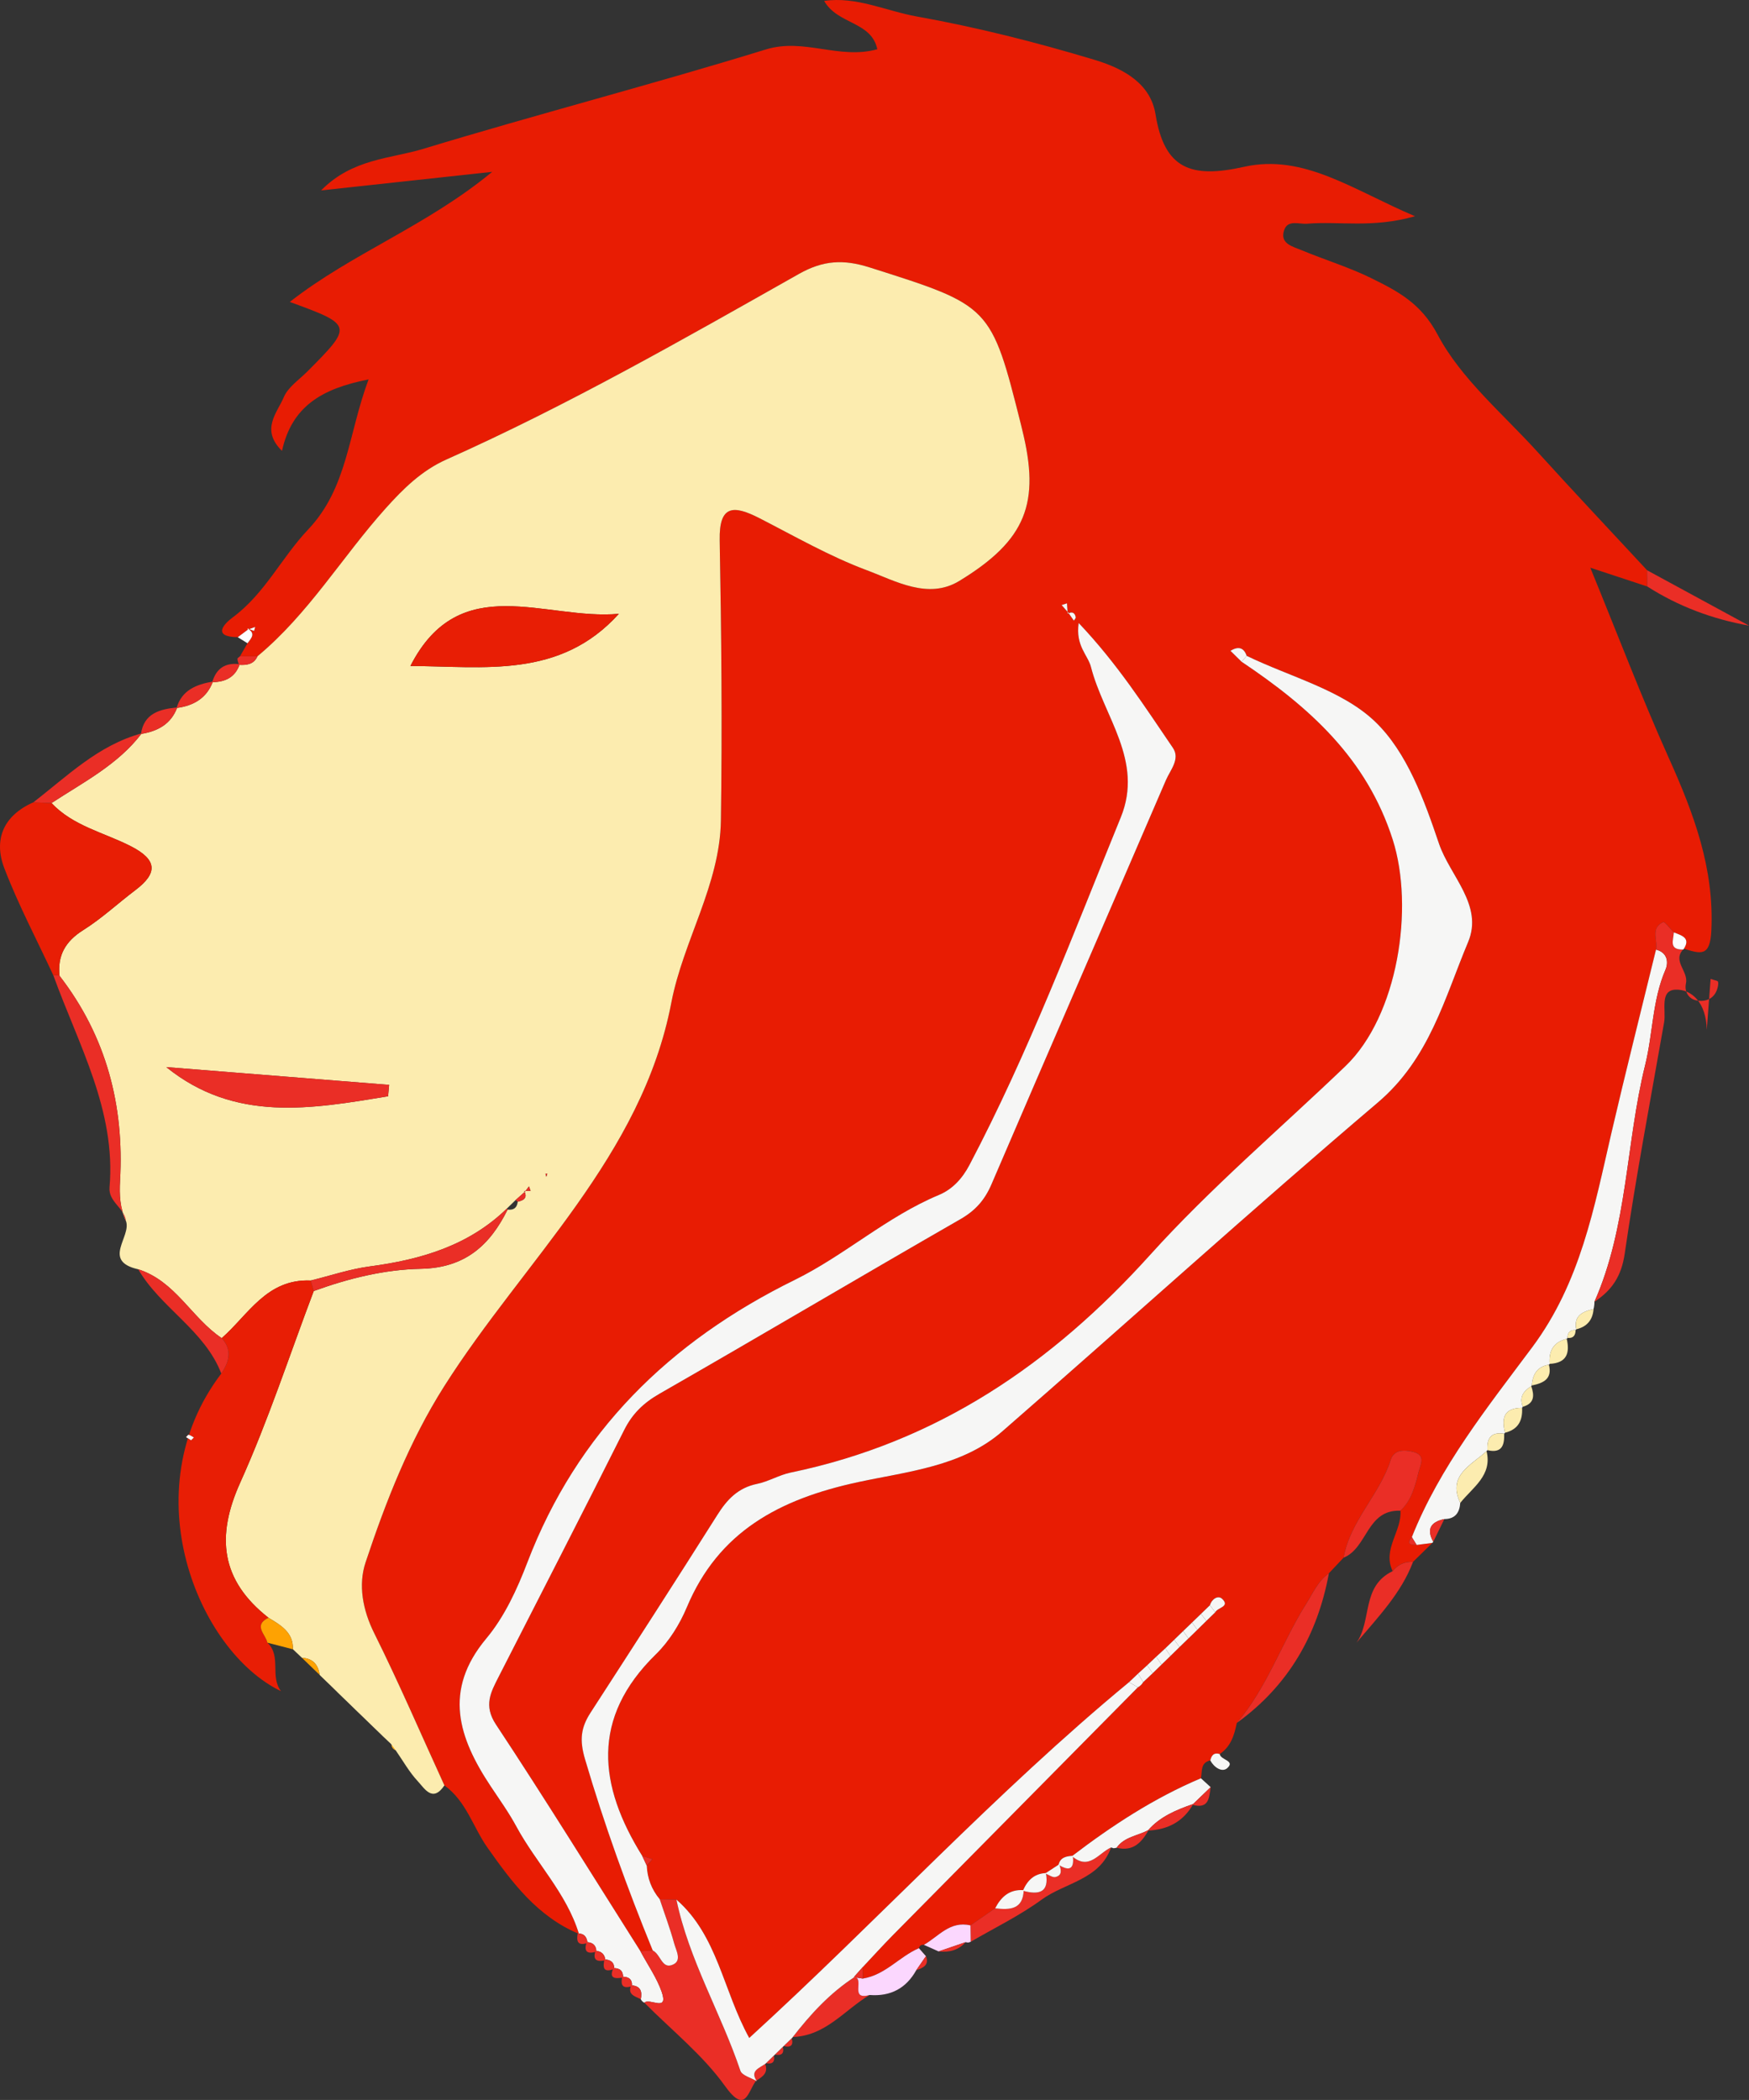 <?xml version="1.0" encoding="utf-8"?>
<!-- Generator: Adobe Illustrator 16.0.0, SVG Export Plug-In . SVG Version: 6.00 Build 0)  -->
<!DOCTYPE svg PUBLIC "-//W3C//DTD SVG 1.1//EN" "http://www.w3.org/Graphics/SVG/1.1/DTD/svg11.dtd">
<svg version="1.1" id="Calque_1" xmlns="http://www.w3.org/2000/svg" xmlns:xlink="http://www.w3.org/1999/xlink" x="0px" y="0px"
	 width="121.754px" height="146.151px" viewBox="0 0 121.754 146.151" enable-background="new 0 0 121.754 146.151"
	 xml:space="preserve">
<rect x="0" y="0" width="121.754" height="146.151" fill="#333333" stroke="none"/>
<path fill-rule="evenodd" clip-rule="evenodd" fill="#E81C03" d="M114.672,40.817c-1.131-0.372-2.258-0.744-3.966-1.308
	c1.922,4.688,3.567,9.024,5.469,13.253c1.737,3.859,3.17,7.682,2.957,12.023c-0.088,1.81-0.732,1.61-1.91,1.24l-0.035,0.055
	c0.545-0.798-0.102-0.971-0.666-1.188c-0.256-0.255-0.633-0.766-0.74-0.718c-0.911,0.415-0.369,1.255-0.499,1.913
	c-1.035,4.246-2.107,8.481-3.099,12.737c-1.207,5.202-2.146,10.412-5.523,14.944c-3.119,4.181-6.427,8.309-8.376,13.21
	c-0.407,0.48-0.097,0.546,0.335,0.543c0.364-0.048,0.729-0.097,1.098-0.145c-0.453,0.44-0.903,0.885-1.35,1.322
	c-0.589-0.021-1.06,0.191-1.42,0.646c-0.734-1.515,0.651-2.771,0.541-4.205c0.778-0.729,1.017-1.694,1.259-2.666
	c0.14-0.561,0.548-1.196-0.38-1.431c-0.609-0.152-1.326-0.168-1.555,0.559c-0.768,2.42-2.826,4.252-3.279,6.808
	c-0.342,0.363-0.684,0.722-1.024,1.085c-0.757,0.542-1.087,1.338-1.561,2.093c-1.719,2.725-2.72,5.84-4.851,8.325
	c-0.17,0.835-0.406,1.639-1.184,2.162c-0.413-0.126-0.58,0.097-0.659,0.445c-0.712,0.165-0.549,0.769-0.654,1.24
	c-3.266,1.379-6.188,3.293-8.977,5.42l0.06-0.023c-0.454,0.025-0.874,0.104-0.993,0.625l0.054-0.041
	c-0.325,0.215-0.65,0.429-0.98,0.642l0.047-0.024c-0.837,0.034-1.303,0.532-1.604,1.232l0.057-0.044
	c-0.996-0.071-1.575,0.472-1.986,1.265c-0.572,0.396-1.146,0.793-1.719,1.189c-1.43-0.335-2.219,0.769-3.241,1.353
	c-0.188-0.021-0.3,0.056-0.347,0.232c-1.367,0.59-2.341,1.865-3.903,2.115c-0.007-0.262-0.011-0.523-0.017-0.785
	c0.692-0.733,1.365-1.479,2.071-2.197c5.694-5.766,11.392-11.525,17.091-17.287c0.161-0.086,0.284-0.208,0.372-0.363
	c0.219-0.205,0.437-0.412,0.657-0.615c0.208-0.202,0.411-0.404,0.62-0.605c0.206-0.2,0.414-0.402,0.621-0.602
	c0.209-0.205,0.421-0.411,0.631-0.617c0.203-0.198,0.412-0.4,0.619-0.6c0.205-0.2,0.414-0.399,0.619-0.603
	c0.21-0.205,0.419-0.41,0.629-0.618c0.204-0.196,0.413-0.397,0.618-0.598c0.142-0.337,1.071-0.385,0.472-0.944
	c-0.273-0.257-0.714,0.012-0.842,0.451c-0.208,0.201-0.416,0.401-0.62,0.602c-0.208,0.199-0.414,0.398-0.624,0.601
	c-0.205,0.199-0.412,0.401-0.62,0.597c-0.204,0.201-0.412,0.402-0.621,0.603c-0.206,0.199-0.412,0.397-0.622,0.6
	c-0.211,0.195-0.422,0.391-0.634,0.584c-0.207,0.196-0.419,0.397-0.628,0.596c-0.211,0.193-0.425,0.387-0.638,0.582
	c-0.207,0.196-0.418,0.395-0.624,0.593c-9.298,7.678-17.431,16.538-26.439,24.762c-1.831-3.313-2.192-7.111-5.069-9.63
	c-0.386-0.008-0.775-0.016-1.161-0.025c-0.569-0.684-0.863-1.465-0.904-2.341c0.132-0.15,0.261-0.301,0.394-0.449
	c-0.235-0.074-0.471-0.144-0.704-0.217c-3.044-4.894-3.608-9.593,0.948-14.045c0.922-0.9,1.654-2.086,2.152-3.27
	c2.205-5.254,6.417-7.527,11.955-8.716c3.398-0.73,7.199-1.08,9.998-3.519c8.742-7.612,17.324-15.395,26.158-22.897
	c3.594-3.055,4.632-7.238,6.279-11.162c1.08-2.569-1.271-4.607-2.031-6.859c-1.019-3.011-2.226-6.357-4.446-8.482
	c-2.296-2.198-5.904-3.108-8.94-4.579c-0.212-0.616-0.613-0.661-1.13-0.351c0.256,0.254,0.517,0.508,0.775,0.761
	c4.714,3.157,8.711,6.718,10.522,12.38c1.514,4.736,0.37,12.257-3.29,15.766c-4.554,4.364-9.4,8.481-13.603,13.142
	c-6.815,7.556-14.79,13.029-25.029,15.148c-0.793,0.167-1.527,0.619-2.323,0.783c-1.339,0.276-2.098,1.094-2.776,2.172
	c-2.905,4.603-5.857,9.17-8.814,13.741c-0.682,1.05-0.788,1.912-0.387,3.263c1.33,4.52,2.926,8.937,4.71,13.298
	c-0.287,0.017-0.573,0.036-0.859,0.053c-3.338-5.27-6.619-10.581-10.063-15.785c-0.869-1.319-0.356-2.235,0.185-3.301
	c2.92-5.725,5.866-11.438,8.746-17.187c0.566-1.131,1.332-1.879,2.451-2.522c7.008-4.017,13.956-8.134,20.96-12.157
	c1.047-0.602,1.689-1.338,2.153-2.412c4.029-9.386,8.108-18.754,12.148-28.138c0.308-0.712,1.015-1.478,0.484-2.252
	c-1.962-2.873-3.842-5.825-6.556-8.686c-0.23,1.596,0.64,2.221,0.855,3.059c0.88,3.448,3.684,6.519,2.078,10.46
	c-3.32,8.142-6.419,16.374-10.534,24.195c-0.488,0.928-1.167,1.688-2.13,2.092c-3.631,1.517-6.538,4.188-10.009,5.898
	c-8.786,4.316-15.183,10.644-18.641,19.681c-0.71,1.857-1.589,3.771-2.857,5.289c-3.031,3.624-1.929,6.923,0.309,10.29
	c0.613,0.924,1.265,1.831,1.789,2.803c1.37,2.531,3.497,4.65,4.352,7.466c-2.907-1.218-4.661-3.587-6.367-6.001
	c-1.012-1.435-1.473-3.231-2.998-4.333c-1.616-3.53-3.149-7.104-4.879-10.579c-0.819-1.637-1.127-3.385-0.611-4.937
	c1.411-4.243,3.056-8.443,5.473-12.259c5.547-8.75,13.761-15.994,15.813-26.707c0.826-4.305,3.384-8.208,3.45-12.678
	c0.096-6.499,0.036-13.003-0.085-19.503c-0.045-2.471,0.967-2.458,2.78-1.529c2.457,1.26,4.877,2.651,7.455,3.614
	c2.014,0.753,4.278,2.065,6.442,0.751c4.679-2.849,5.645-5.434,4.385-10.519c-0.023-0.098-0.044-0.196-0.07-0.294
	c-2.103-8.377-2.117-8.333-10.556-11.009c-1.81-0.575-3.225-0.501-4.921,0.454c-8.045,4.543-16.065,9.134-24.541,12.916
	c-1.714,0.765-2.993,2.022-4.231,3.404c-3.032,3.382-5.361,7.337-8.92,10.29c-0.405,0-0.808,0-1.216,0
	c0.174-0.302,0.35-0.606,0.523-0.907c0.258-0.344,0.603-0.683,0.003-1.022c0.152,0.058,0.303,0.112,0.456,0.165
	c0.023-0.091,0.051-0.184,0.074-0.276c-0.165,0.062-0.331,0.121-0.499,0.183c-0.234,0.176-0.474,0.355-0.711,0.531
	c-1.83-0.03-0.937-0.947-0.361-1.374c2.249-1.661,3.407-4.169,5.25-6.114c2.763-2.911,2.792-6.66,4.217-10.456
	c-3.278,0.647-5.342,1.882-6.029,4.974c-1.516-1.485-0.325-2.66,0.128-3.742c0.29-0.691,1.059-1.202,1.631-1.775
	c3.187-3.201,3.181-3.244-1.215-4.849c4.336-3.395,9.518-5.276,14.088-9.053c-4.192,0.454-7.803,0.845-11.91,1.292
	c2.19-2.222,4.848-2.202,7.11-2.891c7.92-2.407,15.943-4.484,23.853-6.92c2.666-0.82,5.097,0.727,7.758-0.014
	c-0.414-1.952-2.752-1.705-3.702-3.363c2.235-0.33,4.303,0.7,6.456,1.085c4.196,0.751,8.307,1.792,12.384,3.02
	c2.146,0.647,3.895,1.722,4.229,3.789c0.615,3.797,2.456,4.482,6.164,3.652c4.16-0.93,7.609,1.625,11.9,3.439
	c-2.953,0.842-5.26,0.335-7.504,0.52c-0.561,0.048-1.352-0.302-1.605,0.444c-0.322,0.953,0.597,1.143,1.218,1.402
	c1.591,0.664,3.263,1.168,4.806,1.925c1.866,0.918,3.495,1.75,4.664,3.958c1.624,3.069,4.548,5.503,6.965,8.171
	c2.508,2.764,5.071,5.48,7.609,8.216C114.661,40.063,114.666,40.439,114.672,40.817z M74.376,42.649
	c0.125,0.185,0.253,0.367,0.379,0.546c0.047-0.08,0.144-0.169,0.128-0.242c-0.06-0.327-0.262-0.4-0.56-0.242
	c-0.017-0.239-0.031-0.481-0.048-0.721c-0.122,0.041-0.246,0.081-0.37,0.121C74.062,42.292,74.22,42.472,74.376,42.649z"/>
<path fill-rule="evenodd" clip-rule="evenodd" fill="#FCECAF" d="M17.922,45.676c3.559-2.953,5.888-6.908,8.92-10.29
	c1.238-1.382,2.518-2.639,4.231-3.404c8.476-3.782,16.496-8.373,24.541-12.916c1.696-0.956,3.111-1.029,4.921-0.454
	c8.438,2.676,8.453,2.631,10.556,11.009c0.026,0.098,0.047,0.196,0.07,0.294c1.26,5.085,0.294,7.67-4.385,10.519
	c-2.164,1.314-4.429,0.002-6.442-0.751c-2.578-0.963-4.998-2.354-7.455-3.614c-1.813-0.929-2.825-0.942-2.78,1.529
	c0.121,6.5,0.181,13.004,0.085,19.503c-0.066,4.47-2.624,8.373-3.45,12.678C44.681,80.49,36.467,87.734,30.92,96.484
	c-2.417,3.815-4.062,8.016-5.473,12.259c-0.516,1.552-0.208,3.3,0.611,4.937c1.729,3.476,3.263,7.049,4.879,10.579
	c-0.826,1.227-1.387,0.205-1.851-0.288c-0.603-0.646-1.041-1.439-1.548-2.165c-0.172-0.078-0.268-0.209-0.28-0.385l-0.051-0.06
	c-0.205-0.192-0.407-0.386-0.612-0.578l0.006,0.002c-0.21-0.201-0.417-0.403-0.627-0.604l0.006,0.006
	c-0.211-0.203-0.418-0.403-0.625-0.607l0.004,0.004c-0.21-0.201-0.42-0.402-0.628-0.604l0.01,0.009
	c-0.21-0.202-0.42-0.408-0.626-0.61l0.006,0.007c-0.211-0.199-0.42-0.401-0.63-0.608l0.014,0.01
	c-0.21-0.204-0.416-0.403-0.619-0.604l-0.012-0.009c-0.206-0.198-0.406-0.393-0.611-0.592l-0.009-0.011
	c-0.102-0.696-0.449-1.154-1.232-1.191l-0.007-0.007c-0.212-0.201-0.42-0.397-0.632-0.598l0.005,0.011
	c0.044-1.172-0.836-1.674-1.695-2.195c-3.332-2.612-3.666-5.653-1.968-9.413c1.956-4.336,3.431-8.875,5.116-13.326
	c2.409-0.875,4.917-1.499,7.458-1.547c3.099-0.063,4.816-1.659,6.038-4.123c0.426,0.054,0.657-0.131,0.704-0.545
	c0.428-0.094,0.699-0.276,0.451-0.749c0.149-0.001,0.3-0.005,0.445-0.006c-0.04-0.104-0.077-0.21-0.115-0.313
	c-0.094,0.127-0.189,0.25-0.284,0.376c-0.215,0.189-0.43,0.38-0.642,0.571c-0.21,0.202-0.411,0.401-0.62,0.604
	c-2.629,2.553-5.94,3.543-9.523,4.016c-1.395,0.184-2.749,0.646-4.123,0.983c-3.073-0.127-4.334,2.377-6.196,4.01
	c-2.106-1.408-3.206-3.96-5.813-4.792c-2.552-0.577-0.459-2.264-0.85-3.354c-0.421-0.904-0.469-1.801-0.413-2.82
	c0.293-5.196-0.94-10.019-4.213-14.249c-0.15-1.405,0.395-2.396,1.657-3.187c1.285-0.808,2.404-1.858,3.618-2.774
	c1.592-1.201,1.52-2.122-0.32-3.063c-1.863-0.95-4.023-1.407-5.513-3c2.227-1.458,4.64-2.685,6.278-4.85l-0.054,0.043
	c1.176-0.189,2.103-0.696,2.528-1.849l-0.046,0.039c1.195-0.154,2.103-0.694,2.53-1.841l-0.05,0.044
	c0.923-0.004,1.605-0.351,1.913-1.247l-0.052,0.041C17.175,46.303,17.674,46.241,17.922,45.676z M43.082,42.719
	c-5.112,0.475-11.073-3.107-14.513,3.633C33.674,46.37,38.975,47.271,43.082,42.719z M11.575,74.267
	c4.792,3.875,10.122,2.908,15.441,2.031c0.027-0.263,0.051-0.53,0.074-0.795C21.919,75.093,16.747,74.681,11.575,74.267z
	 M37.97,81.695l0.063,0.204l0.068-0.217L37.97,81.695z"/>
<path fill-rule="evenodd" clip-rule="evenodd" fill="#F6F6F5" d="M40.303,134.593c-0.854-2.815-2.981-4.935-4.352-7.466
	c-0.524-0.972-1.176-1.879-1.789-2.803c-2.237-3.367-3.34-6.666-0.309-10.29c1.269-1.519,2.147-3.432,2.857-5.289
	c3.458-9.037,9.854-15.364,18.641-19.681c3.471-1.71,6.378-4.382,10.009-5.898c0.963-0.403,1.642-1.164,2.13-2.092
	c4.115-7.821,7.214-16.054,10.534-24.195c1.605-3.941-1.198-7.012-2.078-10.46c-0.216-0.838-1.086-1.463-0.855-3.059
	c2.714,2.86,4.594,5.813,6.556,8.686c0.53,0.774-0.177,1.54-0.484,2.252c-4.04,9.384-8.119,18.752-12.148,28.138
	c-0.464,1.074-1.106,1.811-2.153,2.412c-7.004,4.023-13.952,8.141-20.96,12.157c-1.119,0.644-1.885,1.392-2.451,2.522
	c-2.88,5.748-5.826,11.462-8.746,17.187c-0.541,1.065-1.054,1.981-0.185,3.301c3.443,5.204,6.725,10.516,10.063,15.785
	c0.506,0.947,1.146,1.853,1.488,2.851c0.481,1.413-0.874,0.366-1.21,0.735c-0.115-0.049-0.202-0.137-0.252-0.248
	c0.104-0.53-0.006-0.93-0.668-0.967l0.052,0.059c0.036-0.47-0.216-0.661-0.675-0.657l0.059,0.06
	c0.013-0.448-0.211-0.667-0.676-0.658l0.056,0.056c0.018-0.456-0.247-0.64-0.678-0.664l0.065,0.064
	c-0.039-0.407-0.264-0.63-0.685-0.664l0.06,0.063c-0.015-0.429-0.241-0.648-0.679-0.661l0.062,0.06
	c-0.044-0.399-0.22-0.672-0.686-0.661L40.303,134.593z"/>
<path fill-rule="evenodd" clip-rule="evenodd" fill="#E81E05" d="M21.841,89.851c-1.686,4.451-3.16,8.99-5.116,13.326
	c-1.698,3.76-1.364,6.801,1.963,9.413c-1.085,0.535-0.192,1.151-0.073,1.735c0.997,0.94,0.156,2.352,0.947,3.375
	c-5.777-2.764-10.382-13.921-4.157-22.105c0.554-0.817,0.776-1.636,0.029-2.467c1.862-1.633,3.123-4.137,6.196-4.01
	C21.701,89.364,21.772,89.605,21.841,89.851z M13.304,100.237c0.07-0.074,0.13-0.135,0.19-0.194
	c-0.119-0.068-0.231-0.15-0.358-0.187c-0.043-0.011-0.12,0.106-0.184,0.165C13.068,100.093,13.183,100.16,13.304,100.237z"/>
<path fill-rule="evenodd" clip-rule="evenodd" fill="#E81E05" d="M3.587,55.889c1.489,1.593,3.649,2.05,5.513,3
	c1.84,0.94,1.912,1.861,0.32,3.063c-1.214,0.916-2.333,1.967-3.618,2.774c-1.263,0.791-1.808,1.781-1.657,3.187
	c-0.144-0.044-0.283-0.05-0.429-0.025c-1.152-2.483-2.442-4.92-3.417-7.468c-0.752-1.968-0.087-3.646,2.021-4.58
	C2.739,55.856,3.164,55.872,3.587,55.889z"/>
<path fill-rule="evenodd" clip-rule="evenodd" fill="#F6F6F5" d="M98.283,106.98c1.949-4.901,5.257-9.029,8.376-13.21
	c3.378-4.532,4.316-9.742,5.523-14.944c0.991-4.256,2.063-8.491,3.099-12.737c0.814,0.206,0.875,0.904,0.658,1.403
	c-0.921,2.135-0.87,4.443-1.415,6.638c-1.351,5.454-1.205,11.208-3.529,16.469c0,0.171-0.02,0.338-0.062,0.509
	c-0.773,0.172-1.393,0.466-1.206,1.408l-0.043,0.051c-0.398-0.021-0.562,0.186-0.565,0.55l-0.052,0.063
	c-0.947,0.226-1.258,0.861-1.19,1.74l-0.052,0.062c-0.851,0.132-1.128,0.706-1.197,1.444l-0.031,0.049
	c-0.55,0.339-0.855,0.774-0.586,1.433l-0.054,0.073c-1.286,0.004-1.439,0.738-1.187,1.733l-0.059,0.067
	c-0.936-0.144-1.215,0.344-1.167,1.147l-0.061,0.066c-1.062,0.983-2.745,1.675-1.829,3.6c-0.051,0.673-0.34,1.121-1.108,1.128
	c-0.961,0.203-1.253,0.712-0.771,1.577l-0.06,0.079c-0.368,0.048-0.733,0.097-1.098,0.145
	C98.505,107.345,98.396,107.163,98.283,106.98z"/>
<path fill-rule="evenodd" clip-rule="evenodd" fill="#EA2E26" d="M110.995,90.599c2.324-5.261,2.179-11.015,3.529-16.469
	c0.545-2.194,0.494-4.503,1.415-6.638c0.217-0.499,0.156-1.197-0.658-1.403c0.13-0.658-0.412-1.498,0.499-1.913
	c0.107-0.048,0.484,0.463,0.74,0.718c-0.022,0.526-0.383,1.229,0.666,1.188l0.035-0.055c-0.855,0.837,0.328,1.561,0.145,2.401
	c-0.133,0.62,0.212,1.21,0.979,1.229c0.689,0.021,1.133-0.371,1.253-1.056c0.016-0.097,0.03-0.211-0.011-0.292
	c-0.03-0.055-0.157-0.063-0.505-0.178c-0.078,1.05-0.154,2.048-0.268,3.544c-0.036-1.893-1.047-2.839-2.18-2.796
	c-1.112,0.046-0.642,1.448-0.788,2.27c-0.945,5.369-1.961,10.73-2.747,16.121C112.873,88.807,112.219,89.798,110.995,90.599z"/>
<path fill-rule="evenodd" clip-rule="evenodd" fill="#EA2E26" d="M44.859,139.386c0.336-0.369,1.691,0.678,1.21-0.735
	c-0.343-0.998-0.982-1.903-1.488-2.851c0.286-0.017,0.572-0.036,0.859-0.053c0.533,0.251,0.63,1.249,1.312,1.02
	c0.777-0.255,0.313-1.007,0.178-1.513c-0.283-1.038-0.666-2.051-1.003-3.073c0.386,0.01,0.775,0.018,1.161,0.025
	c0.865,4.186,3.099,7.896,4.454,11.913c0.109,0.327,0.748,0.487,1.143,0.725l-0.053-0.034c-0.589,0.785-0.724,2.376-2.168,0.362
	C48.923,143.021,46.756,141.295,44.859,139.386z"/>
<path fill-rule="evenodd" clip-rule="evenodd" fill="#EA2E26" d="M3.716,67.887c0.146-0.024,0.285-0.019,0.429,0.025
	c3.272,4.23,4.506,9.053,4.213,14.249c-0.056,1.02-0.008,1.916,0.413,2.82c-0.097-0.913-1.235-1.331-1.146-2.349
	C8.087,77.281,5.451,72.694,3.716,67.887z"/>
<path fill-rule="evenodd" clip-rule="evenodd" fill="#EA2E26" d="M86.097,119.914c2.131-2.485,3.132-5.601,4.851-8.325
	c0.474-0.755,0.804-1.551,1.561-2.093C91.725,113.752,89.716,117.298,86.097,119.914z"/>
<path fill-rule="evenodd" clip-rule="evenodd" fill="#EA2E26" d="M93.532,108.411c0.453-2.556,2.512-4.388,3.279-6.808
	c0.229-0.727,0.945-0.711,1.555-0.559c0.928,0.234,0.52,0.87,0.38,1.431c-0.242,0.972-0.48,1.938-1.259,2.666
	C95.128,105.052,95.211,107.729,93.532,108.411z"/>
<path fill-rule="evenodd" clip-rule="evenodd" fill="#EA2E26" d="M72.81,130.359l-0.047,0.024c0.244,0.095,0.515,0.305,0.715,0.251
	c0.513-0.128,0.368-0.536,0.266-0.893l-0.054,0.041c0.812,0.508,1.102,0.235,0.993-0.625l-0.06,0.023
	c1.197,1.029,1.858-0.223,2.721-0.604c-0.774,2.248-3.216,2.45-4.845,3.642c-1.528,1.114-3.274,1.959-4.923,2.923
	c-0.007-0.382-0.013-0.764-0.02-1.141c0.572-0.396,1.146-0.793,1.719-1.189c1.036,0.126,1.945,0.075,1.986-1.265l-0.057,0.044
	C72.329,131.896,73.053,131.718,72.81,130.359z"/>
<path fill-rule="evenodd" clip-rule="evenodd" fill="#EA2E26" d="M15.434,93.128c0.747,0.831,0.524,1.649-0.029,2.467
	c-1.149-3.001-4.219-4.567-5.784-7.259C12.228,89.168,13.327,91.72,15.434,93.128z"/>
<path fill-rule="evenodd" clip-rule="evenodd" fill="#F6F6F5" d="M77.344,128.578c-0.862,0.381-1.523,1.633-2.721,0.604
	c2.788-2.127,5.711-4.041,8.977-5.42c0.224,0.206,0.45,0.413,0.678,0.62c-0.427,0.407-0.849,0.815-1.275,1.225l0.067-0.057
	c-1.185,0.412-2.333,0.886-3.166,1.854l0.066-0.051c-0.747,0.415-1.706,0.476-2.239,1.246l-0.204,0.034L77.344,128.578z"/>
<path fill-rule="evenodd" clip-rule="evenodd" fill="#EA2E26" d="M3.587,55.889c-0.423-0.017-0.848-0.032-1.267-0.05
	c2.367-1.822,4.509-3.974,7.545-4.8C8.227,53.204,5.813,54.431,3.587,55.889z"/>
<path fill-rule="evenodd" clip-rule="evenodd" fill="#EA2E26" d="M96.946,109.347c0.36-0.454,0.831-0.667,1.42-0.646
	c-0.816,2.174-2.436,3.84-3.932,5.624C95.522,112.77,94.754,110.405,96.946,109.347z"/>
<path fill-rule="evenodd" clip-rule="evenodd" fill="#EA2E26" d="M60.534,138.846c-1.77,1.054-3.087,2.895-5.445,2.926l0.059,0.054
	c1.251-1.61,2.612-3.112,4.359-4.241C60.177,137.752,59.132,139.233,60.534,138.846z"/>
<path fill-rule="evenodd" clip-rule="evenodd" fill="#EA2E26" d="M114.672,40.817c-0.006-0.378-0.011-0.754-0.017-1.131
	c2.367,1.287,4.731,2.571,7.099,3.856C119.206,43.086,116.837,42.202,114.672,40.817z"/>
<path fill-rule="evenodd" clip-rule="evenodd" fill="#FBD7FE" d="M60.534,138.846c-1.402,0.388-0.357-1.094-1.027-1.262l-0.07,0.02
	c0.208,0.032,0.416,0.065,0.629,0.099c1.563-0.25,2.536-1.525,3.903-2.115c0.164,0.187,0.326,0.372,0.489,0.558
	c-0.227,0.326-0.45,0.65-0.677,0.979C63.082,138.373,62.005,138.959,60.534,138.846z"/>
<path fill-rule="evenodd" clip-rule="evenodd" fill="#FCECAF" d="M101.655,104.595c-0.916-1.925,0.768-2.616,1.829-3.6
	C103.9,102.686,102.516,103.516,101.655,104.595z"/>
<path fill-rule="evenodd" clip-rule="evenodd" fill="#FEA202" d="M18.614,114.325c-0.119-0.584-1.012-1.2,0.073-1.735
	c0.864,0.521,1.744,1.023,1.7,2.195C19.797,114.635,19.207,114.479,18.614,114.325z"/>
<path fill-rule="evenodd" clip-rule="evenodd" fill="#EA2E26" d="M79.903,127.404c0.833-0.969,1.981-1.442,3.166-1.854
	C82.387,126.767,81.306,127.345,79.903,127.404z"/>
<path fill-rule="evenodd" clip-rule="evenodd" fill="#FBD7FE" d="M67.557,134.002c0.007,0.377,0.013,0.759,0.02,1.141l-0.179,0.056
	l-0.183-0.028c-0.627,0.213-1.249,0.424-1.876,0.642c-0.34-0.152-0.684-0.302-1.023-0.457
	C65.338,134.771,66.127,133.667,67.557,134.002z"/>
<path fill-rule="evenodd" clip-rule="evenodd" fill="#EA2E26" d="M14.824,47.432c-0.428,1.146-1.335,1.687-2.53,1.841
	C12.65,48.035,13.662,47.634,14.824,47.432z"/>
<path fill-rule="evenodd" clip-rule="evenodd" fill="#EA2E26" d="M12.34,49.233c-0.426,1.152-1.353,1.659-2.528,1.849
	C10.019,49.646,11.114,49.357,12.34,49.233z"/>
<path fill-rule="evenodd" clip-rule="evenodd" fill="#EA2E26" d="M77.73,128.6c0.533-0.771,1.492-0.831,2.239-1.246
	C79.486,128.212,78.893,128.886,77.73,128.6z"/>
<path fill-rule="evenodd" clip-rule="evenodd" fill="#FCECAF" d="M107.877,94.92c-0.067-0.879,0.243-1.515,1.19-1.74
	C109.285,94.154,109.086,94.86,107.877,94.92z"/>
<path fill-rule="evenodd" clip-rule="evenodd" fill="#EA2E26" d="M16.688,46.229c-0.308,0.896-0.99,1.243-1.913,1.247
	C15.051,46.536,15.667,46.093,16.688,46.229z"/>
<path fill-rule="evenodd" clip-rule="evenodd" fill="#FCECAF" d="M104.771,99.714c-0.253-0.995-0.1-1.729,1.187-1.733
	C106.005,98.843,105.705,99.481,104.771,99.714z"/>
<path fill-rule="evenodd" clip-rule="evenodd" fill="#F6F6F5" d="M84.254,122.521c0.079-0.349,0.246-0.571,0.659-0.445
	c0.035,0.415,1.111,0.455,0.518,0.982C85.069,123.376,84.51,123.004,84.254,122.521z"/>
<path fill-rule="evenodd" clip-rule="evenodd" fill="#FCECAF" d="M103.545,100.929c-0.048-0.804,0.231-1.291,1.167-1.147
	C104.731,100.557,104.577,101.164,103.545,100.929z"/>
<path fill-rule="evenodd" clip-rule="evenodd" fill="#EA2E26" d="M83.002,125.606c0.427-0.409,0.849-0.817,1.275-1.225
	C84.171,125.102,84.172,125.93,83.002,125.606z"/>
<path fill-rule="evenodd" clip-rule="evenodd" fill="#FEA202" d="M21.021,115.379c0.783,0.037,1.131,0.495,1.232,1.191
	C21.841,116.174,21.432,115.777,21.021,115.379z"/>
<path fill-rule="evenodd" clip-rule="evenodd" fill="#FCECAF" d="M106.628,96.426c0.069-0.738,0.347-1.313,1.197-1.444
	C108.075,95.968,107.44,96.264,106.628,96.426z"/>
<path fill-rule="evenodd" clip-rule="evenodd" fill="#FCECAF" d="M109.728,92.516c-0.187-0.942,0.433-1.236,1.206-1.408
	C110.875,91.85,110.49,92.334,109.728,92.516z"/>
<path fill-rule="evenodd" clip-rule="evenodd" fill="#FCECAF" d="M106.011,97.907c-0.27-0.658,0.036-1.094,0.586-1.433
	C106.811,97.107,106.835,97.672,106.011,97.907z"/>
<path fill-rule="evenodd" clip-rule="evenodd" fill="#EA2E26" d="M65.339,135.812c0.627-0.218,1.249-0.429,1.876-0.642
	C66.719,135.737,66.073,135.894,65.339,135.812z"/>
<path fill-rule="evenodd" clip-rule="evenodd" fill="#EA2E26" d="M99.775,107.3c-0.481-0.865-0.189-1.374,0.771-1.577
	C100.291,106.247,100.032,106.773,99.775,107.3z"/>
<path fill-rule="evenodd" clip-rule="evenodd" fill="#EA2E26" d="M53.23,143.567c0.303,0.641-0.099,0.963-0.599,1.242l0.053,0.034
	c-0.51-0.739,0.196-0.911,0.605-1.219L53.23,143.567z"/>
<path fill-rule="evenodd" clip-rule="evenodd" fill="#FEA202" d="M27.259,121.421c0.013,0.176,0.108,0.307,0.28,0.385
	C27.443,121.674,27.349,121.548,27.259,121.421z"/>
<path fill-rule="evenodd" clip-rule="evenodd" fill="#EA2E26" d="M17.922,45.676c-0.248,0.565-0.747,0.627-1.286,0.594
	c-0.042-0.138-0.102-0.274-0.107-0.414c-0.002-0.058,0.115-0.121,0.178-0.18C17.114,45.676,17.517,45.676,17.922,45.676z"/>
<path fill-rule="evenodd" clip-rule="evenodd" fill="#FEA202" d="M25.355,119.579c0.207,0.204,0.414,0.404,0.625,0.607
	C25.77,119.983,25.563,119.783,25.355,119.579z"/>
<path fill-rule="evenodd" clip-rule="evenodd" fill="#FEA202" d="M25.975,120.181c0.21,0.201,0.417,0.403,0.627,0.604
	C26.392,120.584,26.185,120.382,25.975,120.181z"/>
<path fill-rule="evenodd" clip-rule="evenodd" fill="#FEA202" d="M26.596,120.783c0.205,0.192,0.407,0.386,0.612,0.578
	C27.003,121.169,26.801,120.976,26.596,120.783z"/>
<path fill-rule="evenodd" clip-rule="evenodd" fill="#FCECAF" d="M109.119,93.116c0.004-0.364,0.167-0.57,0.565-0.55
	C109.677,92.919,109.541,93.158,109.119,93.116z"/>
<path fill-rule="evenodd" clip-rule="evenodd" fill="#EA2E26" d="M40.215,134.565c0.466-0.011,0.642,0.262,0.686,0.661
	C40.218,135.448,40.115,135.109,40.215,134.565z"/>
<path fill-rule="evenodd" clip-rule="evenodd" fill="#EA2E26" d="M40.839,135.167c0.438,0.013,0.664,0.232,0.679,0.661
	C40.857,136.026,40.632,135.809,40.839,135.167z"/>
<path fill-rule="evenodd" clip-rule="evenodd" fill="#EA2E26" d="M41.458,135.766c0.421,0.034,0.646,0.257,0.685,0.664
	C41.548,136.562,41.243,136.416,41.458,135.766z"/>
<path fill-rule="evenodd" clip-rule="evenodd" fill="#EA2E26" d="M42.077,136.365c0.431,0.024,0.695,0.208,0.678,0.664
	C41.988,137.327,41.959,136.921,42.077,136.365z"/>
<path fill-rule="evenodd" clip-rule="evenodd" fill="#EA2E26" d="M63.781,137.123c0.227-0.328,0.45-0.652,0.677-0.979
	C64.705,136.777,64.25,136.955,63.781,137.123z"/>
<path fill-rule="evenodd" clip-rule="evenodd" fill="#EA2E26" d="M42.699,136.974c0.465-0.009,0.688,0.21,0.676,0.658
	C42.844,137.71,42.364,137.736,42.699,136.974z"/>
<path fill-rule="evenodd" clip-rule="evenodd" fill="#EA2E26" d="M43.316,137.572c0.459-0.004,0.711,0.188,0.675,0.657
	C43.313,138.448,43.192,138.129,43.316,137.572z"/>
<path fill-rule="evenodd" clip-rule="evenodd" fill="#EA2E26" d="M43.939,138.171c0.662,0.037,0.772,0.437,0.668,0.967
	C44.202,138.935,43.663,138.818,43.939,138.171z"/>
<path fill-rule="evenodd" clip-rule="evenodd" fill="#EA2E26" d="M55.089,141.771c0.186,0.574-0.02,0.779-0.615,0.604l0.054,0.049
	c0.21-0.202,0.415-0.402,0.62-0.599L55.089,141.771z"/>
<path fill-rule="evenodd" clip-rule="evenodd" fill="#EA2E26" d="M54.474,142.375c0.162,0.563-0.071,0.732-0.624,0.596l0.06,0.056
	c0.205-0.202,0.414-0.404,0.618-0.603L54.474,142.375z"/>
<path fill-rule="evenodd" clip-rule="evenodd" fill="#EA2E26" d="M53.85,142.971c0.141,0.54-0.062,0.741-0.619,0.597l0.06,0.058
	c0.208-0.2,0.412-0.399,0.619-0.599L53.85,142.971z"/>
<path fill-rule="evenodd" clip-rule="evenodd" fill="#FEA202" d="M20.383,114.774c0.212,0.2,0.42,0.396,0.632,0.598
	C20.803,115.171,20.595,114.975,20.383,114.774z"/>
<path fill-rule="evenodd" clip-rule="evenodd" fill="#FEA202" d="M22.263,116.581c0.205,0.199,0.405,0.394,0.611,0.592
	C22.668,116.975,22.468,116.78,22.263,116.581z"/>
<path fill-rule="evenodd" clip-rule="evenodd" fill="#FEA202" d="M22.886,117.182c0.203,0.2,0.409,0.399,0.619,0.604
	C23.295,117.581,23.089,117.382,22.886,117.182z"/>
<path fill-rule="evenodd" clip-rule="evenodd" fill="#FEA202" d="M23.491,117.775c0.21,0.207,0.419,0.409,0.63,0.608
	C23.91,118.185,23.701,117.982,23.491,117.775z"/>
<path fill-rule="evenodd" clip-rule="evenodd" fill="#FEA202" d="M24.115,118.377c0.206,0.202,0.416,0.408,0.626,0.61
	C24.531,118.785,24.321,118.579,24.115,118.377z"/>
<path fill-rule="evenodd" clip-rule="evenodd" fill="#FEA202" d="M24.731,118.979c0.208,0.202,0.418,0.403,0.628,0.604
	C25.149,119.382,24.939,119.181,24.731,118.979z"/>
<path fill-rule="evenodd" clip-rule="evenodd" fill="#F6F6F5" d="M45.927,132.181c0.337,1.022,0.72,2.035,1.003,3.073
	c0.136,0.506,0.6,1.258-0.178,1.513c-0.682,0.229-0.778-0.769-1.312-1.02c-1.784-4.361-3.38-8.778-4.71-13.298
	c-0.401-1.351-0.295-2.213,0.387-3.263c2.957-4.571,5.909-9.139,8.814-13.741c0.679-1.078,1.438-1.896,2.776-2.172
	c0.796-0.164,1.53-0.616,2.323-0.783c10.239-2.119,18.214-7.593,25.029-15.148c4.202-4.66,9.049-8.777,13.603-13.142
	c3.66-3.509,4.804-11.029,3.29-15.766c-1.812-5.662-5.809-9.223-10.522-12.38c0.124-0.134,0.245-0.27,0.354-0.41
	c3.036,1.471,6.645,2.381,8.94,4.579c2.221,2.125,3.428,5.472,4.446,8.482c0.76,2.252,3.111,4.29,2.031,6.859
	c-1.647,3.924-2.686,8.107-6.279,11.162C87.09,84.23,78.508,92.013,69.766,99.625c-2.799,2.438-6.6,2.788-9.998,3.519
	c-5.538,1.188-9.75,3.462-11.955,8.716c-0.498,1.184-1.23,2.369-2.152,3.27c-4.557,4.452-3.992,9.151-0.948,14.045
	c0.105,0.221,0.209,0.443,0.311,0.666C45.063,130.716,45.357,131.497,45.927,132.181z"/>
<path fill-rule="evenodd" clip-rule="evenodd" fill="#F6F6F5" d="M53.909,143.026c-0.207,0.199-0.411,0.398-0.619,0.599
	c-0.409,0.308-1.115,0.479-0.605,1.219c-0.395-0.237-1.033-0.397-1.143-0.725c-1.355-4.018-3.589-7.728-4.454-11.913
	c2.877,2.519,3.238,6.316,5.069,9.63c9.009-8.224,17.142-17.084,26.439-24.762c0.205,0.119,0.41,0.24,0.614,0.358
	c-5.699,5.762-11.396,11.521-17.091,17.287c-0.706,0.718-1.379,1.464-2.071,2.197c-0.205,0.228-0.408,0.458-0.612,0.687l0.07-0.02
	c-1.747,1.129-3.108,2.631-4.359,4.241c-0.205,0.196-0.41,0.396-0.62,0.599C54.323,142.622,54.114,142.824,53.909,143.026z"/>
<path fill-rule="evenodd" clip-rule="evenodd" fill="#F6F6F5" d="M71.262,131.548c-0.041,1.34-0.95,1.391-1.986,1.265
	C69.687,132.02,70.266,131.477,71.262,131.548z"/>
<path fill-rule="evenodd" clip-rule="evenodd" fill="#F6F6F5" d="M72.81,130.359c0.243,1.358-0.48,1.537-1.604,1.232
	C71.507,130.892,71.973,130.394,72.81,130.359z"/>
<path fill-rule="evenodd" clip-rule="evenodd" fill="#F6F6F5" d="M84.228,111.719c0.128-0.439,0.568-0.708,0.842-0.451
	c0.6,0.56-0.33,0.607-0.472,0.944C84.474,112.047,84.35,111.883,84.228,111.719z"/>
<path fill-rule="evenodd" clip-rule="evenodd" fill="#F6F6F5" d="M74.376,42.651c-0.156-0.18-0.314-0.359-0.471-0.54
	c0.124-0.04,0.248-0.08,0.37-0.121c0.017,0.239,0.031,0.481,0.048,0.721L74.376,42.651z"/>
<path fill-rule="evenodd" clip-rule="evenodd" fill="#F6F6F5" d="M86.431,46.055c-0.259-0.253-0.52-0.507-0.775-0.761
	c0.517-0.311,0.918-0.266,1.13,0.351C86.676,45.785,86.555,45.921,86.431,46.055z"/>
<path fill-rule="evenodd" clip-rule="evenodd" fill="#EA2E26" d="M45.022,129.84c-0.102-0.223-0.205-0.445-0.311-0.666
	c0.233,0.073,0.469,0.143,0.704,0.217C45.283,129.539,45.154,129.689,45.022,129.84z"/>
<path fill-rule="evenodd" clip-rule="evenodd" fill="#FEFEFE" d="M117.187,66.081c-1.049,0.041-0.688-0.661-0.666-1.188
	C117.085,65.11,117.731,65.283,117.187,66.081z"/>
<path fill-rule="evenodd" clip-rule="evenodd" fill="#EA2E26" d="M98.283,106.98c0.112,0.183,0.222,0.364,0.335,0.543
	C98.187,107.526,97.876,107.461,98.283,106.98z"/>
<path fill-rule="evenodd" clip-rule="evenodd" fill="#F6F6F5" d="M74.683,129.158c0.108,0.86-0.182,1.133-0.993,0.625
	C73.809,129.263,74.229,129.184,74.683,129.158z"/>
<path fill-rule="evenodd" clip-rule="evenodd" fill="#F6F6F5" d="M73.743,129.742c0.103,0.356,0.247,0.765-0.266,0.893
	c-0.2,0.054-0.471-0.156-0.715-0.251C73.093,130.171,73.418,129.957,73.743,129.742z"/>
<path fill-rule="evenodd" clip-rule="evenodd" fill="#FEFEFE" d="M17.229,43.743c0.603,0.343,0.258,0.682,0,1.025
	c-0.226-0.14-0.452-0.278-0.677-0.42c0.237-0.176,0.477-0.355,0.711-0.531L17.229,43.743z"/>
<path fill-rule="evenodd" clip-rule="evenodd" fill="#FEFEFE" d="M17.264,43.817c0.168-0.062,0.334-0.121,0.499-0.183
	c-0.023,0.093-0.051,0.186-0.074,0.276c-0.153-0.053-0.304-0.107-0.456-0.165C17.229,43.743,17.264,43.817,17.264,43.817z"/>
<path fill-rule="evenodd" clip-rule="evenodd" fill="#EA2E26" d="M59.437,137.604c0.204-0.229,0.407-0.459,0.612-0.687
	c0.006,0.262,0.01,0.523,0.017,0.785C59.853,137.669,59.645,137.636,59.437,137.604z"/>
<path fill-rule="evenodd" clip-rule="evenodd" fill="#F6F6F5" d="M83.607,112.32c0.204-0.2,0.412-0.4,0.62-0.602
	c0.122,0.164,0.246,0.328,0.37,0.493c-0.205,0.2-0.414,0.401-0.618,0.598C83.857,112.648,83.732,112.484,83.607,112.32z"/>
<path fill-rule="evenodd" clip-rule="evenodd" fill="#F6F6F5" d="M74.323,42.711c0.298-0.158,0.5-0.085,0.56,0.242
	c0.016,0.073-0.081,0.162-0.128,0.242c-0.126-0.179-0.254-0.361-0.379-0.544L74.323,42.711z"/>
<path fill-rule="evenodd" clip-rule="evenodd" fill="#F6F6F5" d="M83.979,112.81c-0.21,0.208-0.419,0.413-0.629,0.618
	c-0.124-0.169-0.244-0.34-0.367-0.507c0.21-0.202,0.416-0.401,0.624-0.601C83.732,112.484,83.857,112.648,83.979,112.81z"/>
<path fill-rule="evenodd" clip-rule="evenodd" fill="#F6F6F5" d="M83.351,113.428c-0.205,0.203-0.414,0.402-0.619,0.603
	c-0.124-0.17-0.245-0.341-0.368-0.513c0.208-0.195,0.415-0.397,0.62-0.597C83.106,113.088,83.227,113.259,83.351,113.428z"/>
<path fill-rule="evenodd" clip-rule="evenodd" fill="#F6F6F5" d="M81.742,114.12c0.209-0.2,0.417-0.401,0.621-0.603
	c0.123,0.172,0.244,0.343,0.368,0.513c-0.207,0.199-0.416,0.401-0.619,0.6C81.99,114.46,81.868,114.291,81.742,114.12z"/>
<path fill-rule="evenodd" clip-rule="evenodd" fill="#F6F6F5" d="M81.12,114.72c0.21-0.202,0.416-0.4,0.622-0.6
	c0.126,0.171,0.248,0.34,0.37,0.51c-0.21,0.206-0.422,0.412-0.631,0.617C81.364,115.071,81.24,114.895,81.12,114.72z"/>
<path fill-rule="evenodd" clip-rule="evenodd" fill="#F6F6F5" d="M80.486,115.304c0.212-0.193,0.423-0.389,0.634-0.584
	c0.12,0.175,0.244,0.352,0.361,0.527c-0.207,0.199-0.415,0.401-0.621,0.602C80.735,115.667,80.61,115.486,80.486,115.304z"/>
<path fill-rule="evenodd" clip-rule="evenodd" fill="#F6F6F5" d="M80.86,115.849c-0.209,0.201-0.412,0.403-0.62,0.605
	c-0.127-0.187-0.257-0.371-0.382-0.555c0.209-0.198,0.421-0.399,0.628-0.596C80.61,115.486,80.735,115.667,80.86,115.849z"/>
<path fill-rule="evenodd" clip-rule="evenodd" fill="#F6F6F5" d="M80.24,116.454c-0.221,0.203-0.438,0.41-0.657,0.615
	c-0.12-0.197-0.242-0.393-0.362-0.588c0.213-0.195,0.427-0.389,0.638-0.582C79.983,116.083,80.113,116.268,80.24,116.454z"/>
<path fill-rule="evenodd" clip-rule="evenodd" fill="#F6F6F5" d="M78.597,117.074c0.206-0.198,0.417-0.396,0.624-0.593
	c0.12,0.195,0.242,0.391,0.362,0.588c-0.088,0.155-0.211,0.277-0.372,0.363C79.007,117.314,78.802,117.193,78.597,117.074z"/>
<path fill-rule="evenodd" clip-rule="evenodd" fill="#E81E05" d="M43.082,42.719c-4.107,4.552-9.408,3.651-14.513,3.633
	C32.009,39.612,37.97,43.193,43.082,42.719z"/>
<path fill-rule="evenodd" clip-rule="evenodd" fill="#EA2E26" d="M11.575,74.267c5.172,0.414,10.344,0.826,15.516,1.236
	c-0.023,0.265-0.047,0.532-0.074,0.795C21.697,77.175,16.367,78.142,11.575,74.267z"/>
<path fill-rule="evenodd" clip-rule="evenodd" fill="#EA2E26" d="M21.841,89.851c-0.068-0.245-0.14-0.486-0.211-0.732
	c1.374-0.337,2.729-0.8,4.123-0.983c3.583-0.473,6.895-1.463,9.523-4.016l0.061,0.063c-1.222,2.462-2.939,4.058-6.038,4.121
	C26.758,88.352,24.25,88.976,21.841,89.851z"/>
<polygon fill-rule="evenodd" clip-rule="evenodd" fill="#EA2E26" points="37.97,81.695 38.102,81.683 38.033,81.899 "/>
<path fill-rule="evenodd" clip-rule="evenodd" fill="#EA2E26" d="M35.892,83.515c0.217-0.191,0.432-0.382,0.646-0.571l-0.046-0.057
	c0.248,0.473-0.023,0.655-0.451,0.749L35.892,83.515z"/>
<path fill-rule="evenodd" clip-rule="evenodd" fill="#EA2E26" d="M36.538,82.943c0.095-0.126,0.19-0.249,0.284-0.376
	c0.038,0.104,0.075,0.21,0.115,0.313c-0.146,0.001-0.296,0.005-0.445,0.006L36.538,82.943z"/>
<path fill-rule="evenodd" clip-rule="evenodd" fill="#FEFEFE" d="M13.304,100.237c-0.121-0.077-0.235-0.145-0.352-0.216
	c0.063-0.059,0.141-0.176,0.184-0.165c0.127,0.036,0.239,0.118,0.358,0.187C13.434,100.103,13.374,100.163,13.304,100.237z"/>
</svg>
